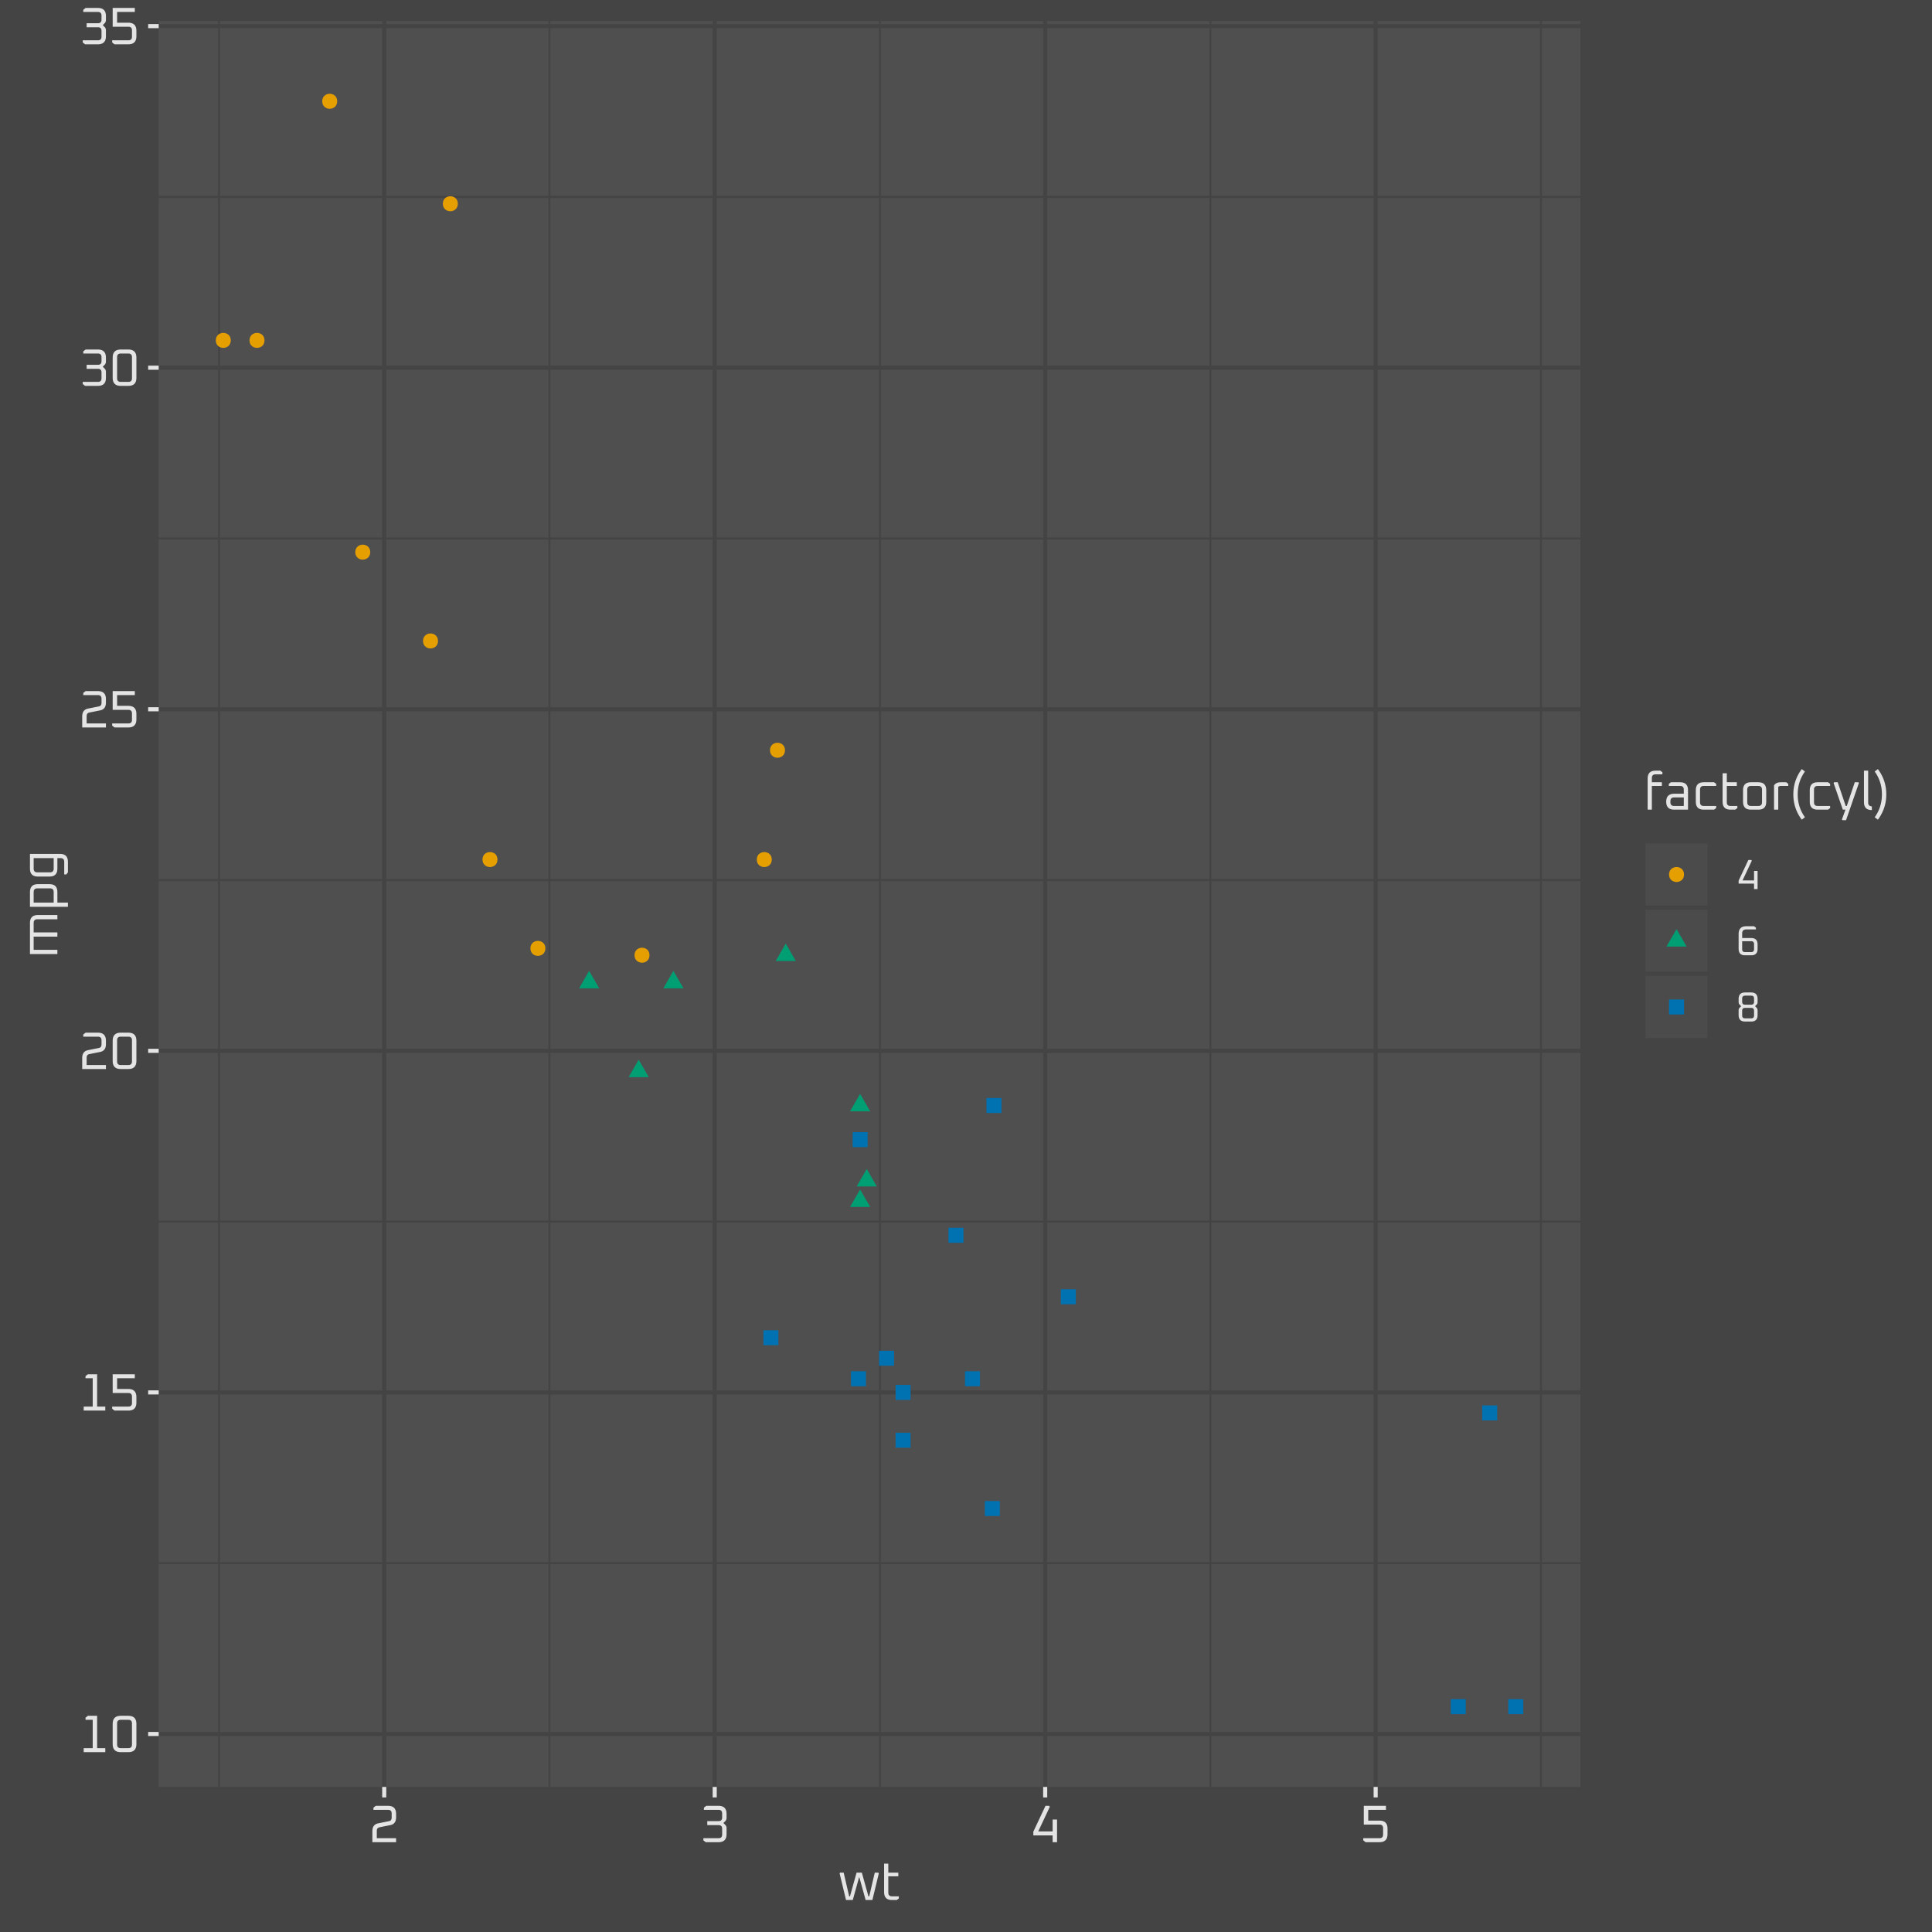 <?xml version="1.0" encoding="UTF-8"?>
<svg xmlns="http://www.w3.org/2000/svg" xmlns:xlink="http://www.w3.org/1999/xlink" width="504pt" height="504pt" viewBox="0 0 504 504" version="1.1">
<defs>
<clipPath id="clip1">
  <path d="M 41.395 5.48 L 412.281 5.48 L 412.281 466.156 L 41.395 466.156 Z M 41.395 5.48 "/>
</clipPath>
<clipPath id="clip2">
  <path d="M 41.395 407 L 412.281 407 L 412.281 409 L 41.395 409 Z M 41.395 407 "/>
</clipPath>
<clipPath id="clip3">
  <path d="M 41.395 318 L 412.281 318 L 412.281 319 L 41.395 319 Z M 41.395 318 "/>
</clipPath>
<clipPath id="clip4">
  <path d="M 41.395 229 L 412.281 229 L 412.281 230 L 41.395 230 Z M 41.395 229 "/>
</clipPath>
<clipPath id="clip5">
  <path d="M 41.395 140 L 412.281 140 L 412.281 141 L 41.395 141 Z M 41.395 140 "/>
</clipPath>
<clipPath id="clip6">
  <path d="M 41.395 51 L 412.281 51 L 412.281 52 L 41.395 52 Z M 41.395 51 "/>
</clipPath>
<clipPath id="clip7">
  <path d="M 56 5.48 L 58 5.48 L 58 466.156 L 56 466.156 Z M 56 5.48 "/>
</clipPath>
<clipPath id="clip8">
  <path d="M 143 5.48 L 144 5.48 L 144 466.156 L 143 466.156 Z M 143 5.48 "/>
</clipPath>
<clipPath id="clip9">
  <path d="M 229 5.48 L 230 5.48 L 230 466.156 L 229 466.156 Z M 229 5.48 "/>
</clipPath>
<clipPath id="clip10">
  <path d="M 315 5.48 L 317 5.48 L 317 466.156 L 315 466.156 Z M 315 5.48 "/>
</clipPath>
<clipPath id="clip11">
  <path d="M 401 5.48 L 403 5.48 L 403 466.156 L 401 466.156 Z M 401 5.48 "/>
</clipPath>
<clipPath id="clip12">
  <path d="M 41.395 451 L 412.281 451 L 412.281 453 L 41.395 453 Z M 41.395 451 "/>
</clipPath>
<clipPath id="clip13">
  <path d="M 41.395 362 L 412.281 362 L 412.281 364 L 41.395 364 Z M 41.395 362 "/>
</clipPath>
<clipPath id="clip14">
  <path d="M 41.395 273 L 412.281 273 L 412.281 275 L 41.395 275 Z M 41.395 273 "/>
</clipPath>
<clipPath id="clip15">
  <path d="M 41.395 184 L 412.281 184 L 412.281 186 L 41.395 186 Z M 41.395 184 "/>
</clipPath>
<clipPath id="clip16">
  <path d="M 41.395 95 L 412.281 95 L 412.281 97 L 41.395 97 Z M 41.395 95 "/>
</clipPath>
<clipPath id="clip17">
  <path d="M 41.395 6 L 412.281 6 L 412.281 8 L 41.395 8 Z M 41.395 6 "/>
</clipPath>
<clipPath id="clip18">
  <path d="M 99 5.48 L 101 5.48 L 101 466.156 L 99 466.156 Z M 99 5.48 "/>
</clipPath>
<clipPath id="clip19">
  <path d="M 185 5.48 L 187 5.48 L 187 466.156 L 185 466.156 Z M 185 5.48 "/>
</clipPath>
<clipPath id="clip20">
  <path d="M 272 5.48 L 274 5.48 L 274 466.156 L 272 466.156 Z M 272 5.48 "/>
</clipPath>
<clipPath id="clip21">
  <path d="M 358 5.48 L 360 5.48 L 360 466.156 L 358 466.156 Z M 358 5.48 "/>
</clipPath>
</defs>
<g id="surface692">
<rect x="0" y="0" width="504" height="504" style="fill:rgb(26.667%,26.667%,26.667%);fill-opacity:1;stroke:none;"/>
<rect x="0" y="0" width="504" height="504" style="fill:rgb(26.667%,26.667%,26.667%);fill-opacity:1;stroke:none;"/>
<g clip-path="url(#clip1)" clip-rule="nonzero">
<path style=" stroke:none;fill-rule:nonzero;fill:rgb(30.98%,30.98%,30.98%);fill-opacity:1;" d="M 41.395 466.156 L 412.281 466.156 L 412.281 5.48 L 41.395 5.48 Z M 41.395 466.156 "/>
</g>
<g clip-path="url(#clip2)" clip-rule="nonzero">
<path style="fill:none;stroke-width:0.533;stroke-linecap:butt;stroke-linejoin:round;stroke:rgb(26.667%,26.667%,26.667%);stroke-opacity:1;stroke-miterlimit:10;" d="M 41.395 407.789 L 412.281 407.789 "/>
</g>
<g clip-path="url(#clip3)" clip-rule="nonzero">
<path style="fill:none;stroke-width:0.533;stroke-linecap:butt;stroke-linejoin:round;stroke:rgb(26.667%,26.667%,26.667%);stroke-opacity:1;stroke-miterlimit:10;" d="M 41.395 318.684 L 412.281 318.684 "/>
</g>
<g clip-path="url(#clip4)" clip-rule="nonzero">
<path style="fill:none;stroke-width:0.533;stroke-linecap:butt;stroke-linejoin:round;stroke:rgb(26.667%,26.667%,26.667%);stroke-opacity:1;stroke-miterlimit:10;" d="M 41.395 229.578 L 412.281 229.578 "/>
</g>
<g clip-path="url(#clip5)" clip-rule="nonzero">
<path style="fill:none;stroke-width:0.533;stroke-linecap:butt;stroke-linejoin:round;stroke:rgb(26.667%,26.667%,26.667%);stroke-opacity:1;stroke-miterlimit:10;" d="M 41.395 140.473 L 412.281 140.473 "/>
</g>
<g clip-path="url(#clip6)" clip-rule="nonzero">
<path style="fill:none;stroke-width:0.533;stroke-linecap:butt;stroke-linejoin:round;stroke:rgb(26.667%,26.667%,26.667%);stroke-opacity:1;stroke-miterlimit:10;" d="M 41.395 51.367 L 412.281 51.367 "/>
</g>
<g clip-path="url(#clip7)" clip-rule="nonzero">
<path style="fill:none;stroke-width:0.533;stroke-linecap:butt;stroke-linejoin:round;stroke:rgb(26.667%,26.667%,26.667%);stroke-opacity:1;stroke-miterlimit:10;" d="M 57.133 466.156 L 57.133 5.48 "/>
</g>
<g clip-path="url(#clip8)" clip-rule="nonzero">
<path style="fill:none;stroke-width:0.533;stroke-linecap:butt;stroke-linejoin:round;stroke:rgb(26.667%,26.667%,26.667%);stroke-opacity:1;stroke-miterlimit:10;" d="M 143.34 466.156 L 143.34 5.48 "/>
</g>
<g clip-path="url(#clip9)" clip-rule="nonzero">
<path style="fill:none;stroke-width:0.533;stroke-linecap:butt;stroke-linejoin:round;stroke:rgb(26.667%,26.667%,26.667%);stroke-opacity:1;stroke-miterlimit:10;" d="M 229.551 466.156 L 229.551 5.48 "/>
</g>
<g clip-path="url(#clip10)" clip-rule="nonzero">
<path style="fill:none;stroke-width:0.533;stroke-linecap:butt;stroke-linejoin:round;stroke:rgb(26.667%,26.667%,26.667%);stroke-opacity:1;stroke-miterlimit:10;" d="M 315.762 466.156 L 315.762 5.48 "/>
</g>
<g clip-path="url(#clip11)" clip-rule="nonzero">
<path style="fill:none;stroke-width:0.533;stroke-linecap:butt;stroke-linejoin:round;stroke:rgb(26.667%,26.667%,26.667%);stroke-opacity:1;stroke-miterlimit:10;" d="M 401.973 466.156 L 401.973 5.48 "/>
</g>
<g clip-path="url(#clip12)" clip-rule="nonzero">
<path style="fill:none;stroke-width:1.067;stroke-linecap:butt;stroke-linejoin:round;stroke:rgb(26.667%,26.667%,26.667%);stroke-opacity:1;stroke-miterlimit:10;" d="M 41.395 452.344 L 412.281 452.344 "/>
</g>
<g clip-path="url(#clip13)" clip-rule="nonzero">
<path style="fill:none;stroke-width:1.067;stroke-linecap:butt;stroke-linejoin:round;stroke:rgb(26.667%,26.667%,26.667%);stroke-opacity:1;stroke-miterlimit:10;" d="M 41.395 363.238 L 412.281 363.238 "/>
</g>
<g clip-path="url(#clip14)" clip-rule="nonzero">
<path style="fill:none;stroke-width:1.067;stroke-linecap:butt;stroke-linejoin:round;stroke:rgb(26.667%,26.667%,26.667%);stroke-opacity:1;stroke-miterlimit:10;" d="M 41.395 274.133 L 412.281 274.133 "/>
</g>
<g clip-path="url(#clip15)" clip-rule="nonzero">
<path style="fill:none;stroke-width:1.067;stroke-linecap:butt;stroke-linejoin:round;stroke:rgb(26.667%,26.667%,26.667%);stroke-opacity:1;stroke-miterlimit:10;" d="M 41.395 185.027 L 412.281 185.027 "/>
</g>
<g clip-path="url(#clip16)" clip-rule="nonzero">
<path style="fill:none;stroke-width:1.067;stroke-linecap:butt;stroke-linejoin:round;stroke:rgb(26.667%,26.667%,26.667%);stroke-opacity:1;stroke-miterlimit:10;" d="M 41.395 95.922 L 412.281 95.922 "/>
</g>
<g clip-path="url(#clip17)" clip-rule="nonzero">
<path style="fill:none;stroke-width:1.067;stroke-linecap:butt;stroke-linejoin:round;stroke:rgb(26.667%,26.667%,26.667%);stroke-opacity:1;stroke-miterlimit:10;" d="M 41.395 6.816 L 412.281 6.816 "/>
</g>
<g clip-path="url(#clip18)" clip-rule="nonzero">
<path style="fill:none;stroke-width:1.067;stroke-linecap:butt;stroke-linejoin:round;stroke:rgb(26.667%,26.667%,26.667%);stroke-opacity:1;stroke-miterlimit:10;" d="M 100.234 466.156 L 100.234 5.48 "/>
</g>
<g clip-path="url(#clip19)" clip-rule="nonzero">
<path style="fill:none;stroke-width:1.067;stroke-linecap:butt;stroke-linejoin:round;stroke:rgb(26.667%,26.667%,26.667%);stroke-opacity:1;stroke-miterlimit:10;" d="M 186.445 466.156 L 186.445 5.48 "/>
</g>
<g clip-path="url(#clip20)" clip-rule="nonzero">
<path style="fill:none;stroke-width:1.067;stroke-linecap:butt;stroke-linejoin:round;stroke:rgb(26.667%,26.667%,26.667%);stroke-opacity:1;stroke-miterlimit:10;" d="M 272.656 466.156 L 272.656 5.48 "/>
</g>
<g clip-path="url(#clip21)" clip-rule="nonzero">
<path style="fill:none;stroke-width:1.067;stroke-linecap:butt;stroke-linejoin:round;stroke:rgb(26.667%,26.667%,26.667%);stroke-opacity:1;stroke-miterlimit:10;" d="M 358.867 466.156 L 358.867 5.48 "/>
</g>
<path style=" stroke:none;fill-rule:nonzero;fill:rgb(0%,61.961%,45.098%);fill-opacity:1;" d="M 153.688 253.27 L 156.32 257.832 L 151.055 257.832 Z M 153.688 253.27 "/>
<path style=" stroke:none;fill-rule:nonzero;fill:rgb(0%,61.961%,45.098%);fill-opacity:1;" d="M 175.672 253.27 L 178.305 257.832 L 173.039 257.832 Z M 175.672 253.27 "/>
<path style=" stroke:none;fill-rule:nonzero;fill:rgb(90.196%,62.353%,0%);fill-opacity:1;" d="M 129.777 224.234 C 129.777 226.84 125.867 226.84 125.867 224.234 C 125.867 221.625 129.777 221.625 129.777 224.234 "/>
<path style=" stroke:none;fill-rule:nonzero;fill:rgb(0%,61.961%,45.098%);fill-opacity:1;" d="M 204.98 246.145 L 207.613 250.703 L 202.352 250.703 Z M 204.98 246.145 "/>
<path style=" stroke:none;fill-rule:nonzero;fill:rgb(0%,44.706%,69.804%);fill-opacity:1;" d="M 222.426 299.254 L 226.336 299.254 L 226.336 295.344 L 222.426 295.344 Z M 222.426 299.254 "/>
<path style=" stroke:none;fill-rule:nonzero;fill:rgb(0%,61.961%,45.098%);fill-opacity:1;" d="M 226.105 304.953 L 228.738 309.512 L 223.473 309.512 Z M 226.105 304.953 "/>
<path style=" stroke:none;fill-rule:nonzero;fill:rgb(0%,44.706%,69.804%);fill-opacity:1;" d="M 233.633 377.668 L 237.543 377.668 L 237.543 373.758 L 233.633 373.758 Z M 233.633 377.668 "/>
<path style=" stroke:none;fill-rule:nonzero;fill:rgb(90.196%,62.353%,0%);fill-opacity:1;" d="M 204.781 195.719 C 204.781 198.324 200.871 198.324 200.871 195.719 C 200.871 193.113 204.781 193.113 204.781 195.719 "/>
<path style=" stroke:none;fill-rule:nonzero;fill:rgb(90.196%,62.353%,0%);fill-opacity:1;" d="M 201.332 224.234 C 201.332 226.84 197.422 226.84 197.422 224.234 C 197.422 221.625 201.332 221.625 201.332 224.234 "/>
<path style=" stroke:none;fill-rule:nonzero;fill:rgb(0%,61.961%,45.098%);fill-opacity:1;" d="M 224.379 285.348 L 227.012 289.91 L 221.746 289.91 Z M 224.379 285.348 "/>
<path style=" stroke:none;fill-rule:nonzero;fill:rgb(0%,61.961%,45.098%);fill-opacity:1;" d="M 224.379 310.297 L 227.012 314.859 L 221.746 314.859 Z M 224.379 310.297 "/>
<path style=" stroke:none;fill-rule:nonzero;fill:rgb(0%,44.706%,69.804%);fill-opacity:1;" d="M 276.738 340.242 L 280.648 340.242 L 280.648 336.332 L 276.738 336.332 Z M 276.738 340.242 "/>
<path style=" stroke:none;fill-rule:nonzero;fill:rgb(0%,44.706%,69.804%);fill-opacity:1;" d="M 247.426 324.203 L 251.336 324.203 L 251.336 320.293 L 247.426 320.293 Z M 247.426 324.203 "/>
<path style=" stroke:none;fill-rule:nonzero;fill:rgb(0%,44.706%,69.804%);fill-opacity:1;" d="M 251.738 361.629 L 255.645 361.629 L 255.645 357.719 L 251.738 357.719 Z M 251.738 361.629 "/>
<path style=" stroke:none;fill-rule:nonzero;fill:rgb(0%,44.706%,69.804%);fill-opacity:1;" d="M 378.465 447.168 L 382.375 447.168 L 382.375 443.258 L 378.465 443.258 Z M 378.465 447.168 "/>
<path style=" stroke:none;fill-rule:nonzero;fill:rgb(0%,44.706%,69.804%);fill-opacity:1;" d="M 393.469 447.168 L 397.375 447.168 L 397.375 443.258 L 393.469 443.258 Z M 393.469 447.168 "/>
<path style=" stroke:none;fill-rule:nonzero;fill:rgb(0%,44.706%,69.804%);fill-opacity:1;" d="M 386.656 370.539 L 390.566 370.539 L 390.566 366.629 L 386.656 366.629 Z M 386.656 370.539 "/>
<path style=" stroke:none;fill-rule:nonzero;fill:rgb(90.196%,62.353%,0%);fill-opacity:1;" d="M 119.434 53.152 C 119.434 55.758 115.523 55.758 115.523 53.152 C 115.523 50.543 119.434 50.543 119.434 53.152 "/>
<path style=" stroke:none;fill-rule:nonzero;fill:rgb(90.196%,62.353%,0%);fill-opacity:1;" d="M 69 88.793 C 69 91.398 65.09 91.398 65.09 88.793 C 65.09 86.188 69 86.188 69 88.793 "/>
<path style=" stroke:none;fill-rule:nonzero;fill:rgb(90.196%,62.353%,0%);fill-opacity:1;" d="M 87.965 26.418 C 87.965 29.027 84.059 29.027 84.059 26.418 C 84.059 23.812 87.965 23.812 87.965 26.418 "/>
<path style=" stroke:none;fill-rule:nonzero;fill:rgb(90.196%,62.353%,0%);fill-opacity:1;" d="M 142.277 247.402 C 142.277 250.008 138.371 250.008 138.371 247.402 C 138.371 244.793 142.277 244.793 142.277 247.402 "/>
<path style=" stroke:none;fill-rule:nonzero;fill:rgb(0%,44.706%,69.804%);fill-opacity:1;" d="M 229.32 356.281 L 233.23 356.281 L 233.23 352.371 L 229.32 352.371 Z M 229.32 356.281 "/>
<path style=" stroke:none;fill-rule:nonzero;fill:rgb(0%,44.706%,69.804%);fill-opacity:1;" d="M 221.992 361.629 L 225.902 361.629 L 225.902 357.719 L 221.992 357.719 Z M 221.992 361.629 "/>
<path style=" stroke:none;fill-rule:nonzero;fill:rgb(0%,44.706%,69.804%);fill-opacity:1;" d="M 256.91 395.488 L 260.82 395.488 L 260.82 391.578 L 256.91 391.578 Z M 256.91 395.488 "/>
<path style=" stroke:none;fill-rule:nonzero;fill:rgb(0%,44.706%,69.804%);fill-opacity:1;" d="M 257.34 290.344 L 261.25 290.344 L 261.25 286.434 L 257.34 286.434 Z M 257.34 290.344 "/>
<path style=" stroke:none;fill-rule:nonzero;fill:rgb(90.196%,62.353%,0%);fill-opacity:1;" d="M 96.586 144.039 C 96.586 146.645 92.68 146.645 92.68 144.039 C 92.68 141.434 96.586 141.434 96.586 144.039 "/>
<path style=" stroke:none;fill-rule:nonzero;fill:rgb(90.196%,62.353%,0%);fill-opacity:1;" d="M 114.262 167.207 C 114.262 169.812 110.352 169.812 110.352 167.207 C 110.352 164.598 114.262 164.598 114.262 167.207 "/>
<path style=" stroke:none;fill-rule:nonzero;fill:rgb(90.196%,62.353%,0%);fill-opacity:1;" d="M 60.207 88.793 C 60.207 91.398 56.297 91.398 56.297 88.793 C 56.297 86.188 60.207 86.188 60.207 88.793 "/>
<path style=" stroke:none;fill-rule:nonzero;fill:rgb(0%,44.706%,69.804%);fill-opacity:1;" d="M 199.148 350.934 L 203.059 350.934 L 203.059 347.027 L 199.148 347.027 Z M 199.148 350.934 "/>
<path style=" stroke:none;fill-rule:nonzero;fill:rgb(0%,61.961%,45.098%);fill-opacity:1;" d="M 166.617 276.438 L 169.25 281 L 163.984 281 Z M 166.617 276.438 "/>
<path style=" stroke:none;fill-rule:nonzero;fill:rgb(0%,44.706%,69.804%);fill-opacity:1;" d="M 233.633 365.191 L 237.543 365.191 L 237.543 361.281 L 233.633 361.281 Z M 233.633 365.191 "/>
<path style=" stroke:none;fill-rule:nonzero;fill:rgb(90.196%,62.353%,0%);fill-opacity:1;" d="M 169.434 249.184 C 169.434 251.789 165.527 251.789 165.527 249.184 C 165.527 246.578 169.434 246.578 169.434 249.184 "/>
<path style=" stroke:none;fill-rule:evenodd;fill:rgb(89.412%,89.412%,89.412%);fill-opacity:1;" d="M 21.832 457.086 L 21.832 456.043 L 24.184 456.043 L 24.184 448.645 L 22.312 448.645 L 22.312 448.082 L 22.934 447.598 L 25.34 447.598 L 25.34 456.043 L 27.469 456.043 L 27.469 457.086 Z M 21.832 457.086 "/>
<path style=" stroke:none;fill-rule:evenodd;fill:rgb(89.412%,89.412%,89.412%);fill-opacity:1;" d="M 29.395 454.984 L 29.395 449.703 L 29.414 449.305 L 29.477 448.945 L 29.582 448.629 L 29.73 448.355 L 29.922 448.125 L 30.152 447.938 L 30.426 447.789 L 30.742 447.684 L 31.098 447.621 L 31.496 447.598 L 33.477 447.598 L 33.879 447.621 L 34.234 447.684 L 34.551 447.789 L 34.824 447.938 L 35.055 448.125 L 35.246 448.355 L 35.391 448.629 L 35.496 448.945 L 35.562 449.305 L 35.582 449.703 L 35.582 454.984 L 35.562 455.383 L 35.496 455.742 L 35.391 456.055 L 35.246 456.328 L 35.055 456.562 L 34.824 456.75 L 34.551 456.898 L 34.234 457.004 L 33.879 457.066 L 33.477 457.086 L 31.496 457.086 L 31.098 457.066 L 30.742 457.004 L 30.426 456.898 L 30.152 456.75 L 29.922 456.562 L 29.73 456.328 L 29.582 456.055 L 29.477 455.742 L 29.414 455.383 Z M 30.551 455.105 L 30.559 455.285 L 30.586 455.441 L 30.633 455.582 L 30.699 455.707 L 30.781 455.809 L 30.887 455.891 L 31.008 455.957 L 31.148 456.004 L 31.305 456.031 L 31.484 456.043 L 33.492 456.043 L 33.668 456.031 L 33.828 456.004 L 33.969 455.957 L 34.09 455.891 L 34.191 455.809 L 34.277 455.707 L 34.344 455.582 L 34.391 455.441 L 34.418 455.285 L 34.426 455.105 L 34.426 449.578 L 34.418 449.402 L 34.391 449.242 L 34.344 449.102 L 34.277 448.98 L 34.191 448.879 L 34.09 448.793 L 33.969 448.727 L 33.828 448.68 L 33.668 448.652 L 33.492 448.645 L 31.484 448.645 L 31.305 448.652 L 31.148 448.68 L 31.008 448.727 L 30.887 448.793 L 30.781 448.879 L 30.699 448.98 L 30.633 449.102 L 30.586 449.242 L 30.559 449.402 L 30.551 449.578 Z M 30.551 455.105 "/>
<path style=" stroke:none;fill-rule:evenodd;fill:rgb(89.412%,89.412%,89.412%);fill-opacity:1;" d="M 21.832 367.98 L 21.832 366.938 L 24.184 366.938 L 24.184 359.539 L 22.312 359.539 L 22.312 358.977 L 22.934 358.492 L 25.34 358.492 L 25.34 366.938 L 27.469 366.938 L 27.469 367.98 Z M 21.832 367.98 "/>
<path style=" stroke:none;fill-rule:evenodd;fill:rgb(89.412%,89.412%,89.412%);fill-opacity:1;" d="M 29.258 367.5 L 29.258 366.938 L 33.492 366.938 L 33.668 366.926 L 33.828 366.898 L 33.969 366.852 L 34.09 366.785 L 34.191 366.703 L 34.277 366.602 L 34.344 366.477 L 34.391 366.34 L 34.418 366.18 L 34.426 366 L 34.426 364.324 L 34.418 364.145 L 34.391 363.988 L 34.344 363.848 L 34.277 363.727 L 34.191 363.621 L 34.09 363.539 L 33.969 363.473 L 33.828 363.426 L 33.668 363.398 L 33.492 363.391 L 29.395 363.391 L 29.395 358.492 L 35.168 358.492 L 35.168 359.539 L 30.551 359.539 L 30.551 362.344 L 33.477 362.344 L 33.879 362.363 L 34.234 362.43 L 34.551 362.531 L 34.824 362.68 L 35.055 362.871 L 35.246 363.102 L 35.391 363.375 L 35.496 363.691 L 35.562 364.047 L 35.582 364.449 L 35.582 365.879 L 35.562 366.277 L 35.496 366.637 L 35.391 366.949 L 35.246 367.223 L 35.055 367.457 L 34.824 367.645 L 34.551 367.793 L 34.234 367.898 L 33.879 367.961 L 33.477 367.98 L 29.875 367.98 Z M 29.258 367.5 "/>
<path style=" stroke:none;fill-rule:evenodd;fill:rgb(89.412%,89.412%,89.412%);fill-opacity:1;" d="M 21.445 278.875 L 21.445 275.988 L 21.461 275.656 L 21.508 275.352 L 21.582 275.078 L 21.688 274.832 L 21.824 274.613 L 21.992 274.426 L 22.188 274.262 L 22.414 274.133 L 22.672 274.027 L 22.961 273.953 L 25.777 273.391 L 25.91 273.355 L 26.031 273.309 L 26.137 273.25 L 26.227 273.176 L 26.305 273.09 L 26.367 272.992 L 26.418 272.879 L 26.449 272.758 L 26.473 272.617 L 26.48 272.469 L 26.48 271.367 L 26.469 271.191 L 26.441 271.031 L 26.395 270.891 L 26.328 270.77 L 26.246 270.668 L 26.141 270.582 L 26.02 270.52 L 25.879 270.473 L 25.723 270.441 L 25.543 270.434 L 21.723 270.434 L 21.723 269.871 L 22.34 269.387 L 25.531 269.387 L 25.93 269.41 L 26.289 269.473 L 26.602 269.578 L 26.875 269.727 L 27.109 269.914 L 27.297 270.145 L 27.445 270.418 L 27.551 270.734 L 27.613 271.094 L 27.633 271.492 L 27.633 272.387 L 27.617 272.719 L 27.574 273.023 L 27.5 273.297 L 27.391 273.543 L 27.258 273.762 L 27.09 273.949 L 26.895 274.109 L 26.668 274.242 L 26.41 274.348 L 26.121 274.422 L 23.305 274.984 L 23.168 275.02 L 23.051 275.066 L 22.945 275.125 L 22.855 275.199 L 22.777 275.285 L 22.715 275.383 L 22.664 275.492 L 22.629 275.617 L 22.609 275.754 L 22.602 275.906 L 22.602 277.832 L 27.633 277.832 L 27.633 278.875 Z M 21.445 278.875 "/>
<path style=" stroke:none;fill-rule:evenodd;fill:rgb(89.412%,89.412%,89.412%);fill-opacity:1;" d="M 29.395 276.773 L 29.395 271.492 L 29.414 271.094 L 29.477 270.734 L 29.582 270.418 L 29.73 270.145 L 29.922 269.914 L 30.152 269.727 L 30.426 269.578 L 30.742 269.473 L 31.098 269.41 L 31.496 269.387 L 33.477 269.387 L 33.879 269.41 L 34.234 269.473 L 34.551 269.578 L 34.824 269.727 L 35.055 269.914 L 35.246 270.145 L 35.391 270.418 L 35.496 270.734 L 35.562 271.094 L 35.582 271.492 L 35.582 276.773 L 35.562 277.172 L 35.496 277.531 L 35.391 277.844 L 35.246 278.117 L 35.055 278.352 L 34.824 278.539 L 34.551 278.688 L 34.234 278.793 L 33.879 278.855 L 33.477 278.875 L 31.496 278.875 L 31.098 278.855 L 30.742 278.793 L 30.426 278.688 L 30.152 278.539 L 29.922 278.352 L 29.73 278.117 L 29.582 277.844 L 29.477 277.531 L 29.414 277.172 Z M 30.551 276.895 L 30.559 277.074 L 30.586 277.234 L 30.633 277.371 L 30.699 277.496 L 30.781 277.598 L 30.887 277.68 L 31.008 277.746 L 31.148 277.793 L 31.305 277.82 L 31.484 277.832 L 33.492 277.832 L 33.668 277.82 L 33.828 277.793 L 33.969 277.746 L 34.09 277.68 L 34.191 277.598 L 34.277 277.496 L 34.344 277.371 L 34.391 277.234 L 34.418 277.074 L 34.426 276.895 L 34.426 271.367 L 34.418 271.191 L 34.391 271.031 L 34.344 270.891 L 34.277 270.77 L 34.191 270.668 L 34.09 270.582 L 33.969 270.52 L 33.828 270.473 L 33.668 270.441 L 33.492 270.434 L 31.484 270.434 L 31.305 270.441 L 31.148 270.473 L 31.008 270.52 L 30.887 270.582 L 30.781 270.668 L 30.699 270.77 L 30.633 270.891 L 30.586 271.031 L 30.559 271.191 L 30.551 271.367 Z M 30.551 276.895 "/>
<path style=" stroke:none;fill-rule:evenodd;fill:rgb(89.412%,89.412%,89.412%);fill-opacity:1;" d="M 21.445 189.77 L 21.445 186.883 L 21.461 186.551 L 21.508 186.246 L 21.582 185.973 L 21.688 185.727 L 21.824 185.508 L 21.992 185.32 L 22.188 185.16 L 22.414 185.027 L 22.672 184.922 L 22.961 184.848 L 25.777 184.285 L 25.91 184.25 L 26.031 184.203 L 26.137 184.145 L 26.227 184.07 L 26.305 183.984 L 26.367 183.887 L 26.418 183.773 L 26.449 183.652 L 26.473 183.512 L 26.48 183.363 L 26.48 182.262 L 26.469 182.086 L 26.441 181.926 L 26.395 181.785 L 26.328 181.664 L 26.246 181.562 L 26.141 181.477 L 26.02 181.414 L 25.879 181.367 L 25.723 181.336 L 25.543 181.328 L 21.723 181.328 L 21.723 180.766 L 22.34 180.281 L 25.531 180.281 L 25.93 180.305 L 26.289 180.367 L 26.602 180.473 L 26.875 180.621 L 27.109 180.809 L 27.297 181.039 L 27.445 181.312 L 27.551 181.629 L 27.613 181.988 L 27.633 182.387 L 27.633 183.281 L 27.617 183.613 L 27.574 183.918 L 27.5 184.191 L 27.391 184.438 L 27.258 184.656 L 27.09 184.844 L 26.895 185.004 L 26.668 185.137 L 26.41 185.242 L 26.121 185.316 L 23.305 185.879 L 23.168 185.914 L 23.051 185.961 L 22.945 186.02 L 22.855 186.094 L 22.777 186.18 L 22.715 186.277 L 22.664 186.387 L 22.629 186.512 L 22.609 186.648 L 22.602 186.801 L 22.602 188.727 L 27.633 188.727 L 27.633 189.77 Z M 21.445 189.77 "/>
<path style=" stroke:none;fill-rule:evenodd;fill:rgb(89.412%,89.412%,89.412%);fill-opacity:1;" d="M 29.258 189.289 L 29.258 188.727 L 33.492 188.727 L 33.668 188.715 L 33.828 188.688 L 33.969 188.641 L 34.09 188.574 L 34.191 188.492 L 34.277 188.391 L 34.344 188.266 L 34.391 188.129 L 34.418 187.969 L 34.426 187.789 L 34.426 186.113 L 34.418 185.934 L 34.391 185.777 L 34.344 185.637 L 34.277 185.516 L 34.191 185.41 L 34.09 185.328 L 33.969 185.262 L 33.828 185.215 L 33.668 185.188 L 33.492 185.18 L 29.395 185.18 L 29.395 180.281 L 35.168 180.281 L 35.168 181.328 L 30.551 181.328 L 30.551 184.133 L 33.477 184.133 L 33.879 184.152 L 34.234 184.219 L 34.551 184.324 L 34.824 184.469 L 35.055 184.66 L 35.246 184.891 L 35.391 185.164 L 35.496 185.48 L 35.562 185.836 L 35.582 186.238 L 35.582 187.668 L 35.562 188.066 L 35.496 188.426 L 35.391 188.738 L 35.246 189.012 L 35.055 189.246 L 34.824 189.434 L 34.551 189.582 L 34.234 189.688 L 33.879 189.75 L 33.477 189.77 L 29.875 189.77 Z M 29.258 189.289 "/>
<path style=" stroke:none;fill-rule:evenodd;fill:rgb(89.412%,89.412%,89.412%);fill-opacity:1;" d="M 21.586 100.184 L 21.586 99.621 L 25.543 99.621 L 25.723 99.609 L 25.879 99.582 L 26.02 99.535 L 26.141 99.469 L 26.246 99.387 L 26.328 99.285 L 26.395 99.16 L 26.441 99.023 L 26.469 98.863 L 26.48 98.684 L 26.48 97.145 L 26.469 96.969 L 26.441 96.809 L 26.395 96.668 L 26.328 96.547 L 26.246 96.445 L 26.141 96.359 L 26.02 96.293 L 25.879 96.246 L 25.723 96.219 L 25.543 96.211 L 22.602 96.211 L 22.602 95.164 L 25.543 95.164 L 25.723 95.156 L 25.879 95.129 L 26.02 95.082 L 26.141 95.016 L 26.246 94.93 L 26.328 94.828 L 26.395 94.707 L 26.441 94.566 L 26.469 94.406 L 26.48 94.23 L 26.48 93.156 L 26.469 92.98 L 26.441 92.82 L 26.395 92.68 L 26.328 92.559 L 26.246 92.457 L 26.141 92.371 L 26.02 92.309 L 25.879 92.262 L 25.723 92.23 L 25.543 92.223 L 21.723 92.223 L 21.723 91.66 L 22.34 91.176 L 25.531 91.176 L 25.93 91.199 L 26.289 91.262 L 26.602 91.367 L 26.875 91.516 L 27.109 91.703 L 27.297 91.934 L 27.445 92.207 L 27.551 92.523 L 27.613 92.883 L 27.633 93.281 L 27.633 94.285 L 27.629 94.395 L 27.621 94.496 L 27.602 94.598 L 27.578 94.691 L 27.547 94.785 L 27.512 94.871 L 27.465 94.953 L 27.414 95.031 L 27.355 95.109 L 27.289 95.18 L 26.809 95.66 L 27.289 96.141 L 27.355 96.211 L 27.414 96.289 L 27.465 96.367 L 27.512 96.449 L 27.547 96.535 L 27.578 96.629 L 27.602 96.723 L 27.621 96.824 L 27.629 96.926 L 27.633 97.035 L 27.633 98.562 L 27.613 98.961 L 27.551 99.32 L 27.445 99.633 L 27.297 99.906 L 27.109 100.141 L 26.875 100.328 L 26.602 100.477 L 26.289 100.582 L 25.93 100.645 L 25.531 100.664 L 22.203 100.664 Z M 21.586 100.184 "/>
<path style=" stroke:none;fill-rule:evenodd;fill:rgb(89.412%,89.412%,89.412%);fill-opacity:1;" d="M 29.395 98.562 L 29.395 93.281 L 29.414 92.883 L 29.477 92.523 L 29.582 92.207 L 29.73 91.934 L 29.922 91.703 L 30.152 91.516 L 30.426 91.367 L 30.742 91.262 L 31.098 91.199 L 31.496 91.176 L 33.477 91.176 L 33.879 91.199 L 34.234 91.262 L 34.551 91.367 L 34.824 91.516 L 35.055 91.703 L 35.246 91.934 L 35.391 92.207 L 35.496 92.523 L 35.562 92.883 L 35.582 93.281 L 35.582 98.562 L 35.562 98.961 L 35.496 99.32 L 35.391 99.633 L 35.246 99.906 L 35.055 100.141 L 34.824 100.328 L 34.551 100.477 L 34.234 100.582 L 33.879 100.645 L 33.477 100.664 L 31.496 100.664 L 31.098 100.645 L 30.742 100.582 L 30.426 100.477 L 30.152 100.328 L 29.922 100.141 L 29.73 99.906 L 29.582 99.633 L 29.477 99.32 L 29.414 98.961 Z M 30.551 98.684 L 30.559 98.863 L 30.586 99.023 L 30.633 99.16 L 30.699 99.285 L 30.781 99.387 L 30.887 99.469 L 31.008 99.535 L 31.148 99.582 L 31.305 99.609 L 31.484 99.621 L 33.492 99.621 L 33.668 99.609 L 33.828 99.582 L 33.969 99.535 L 34.09 99.469 L 34.191 99.387 L 34.277 99.285 L 34.344 99.16 L 34.391 99.023 L 34.418 98.863 L 34.426 98.684 L 34.426 93.156 L 34.418 92.98 L 34.391 92.82 L 34.344 92.68 L 34.277 92.559 L 34.191 92.457 L 34.09 92.371 L 33.969 92.309 L 33.828 92.262 L 33.668 92.23 L 33.492 92.223 L 31.484 92.223 L 31.305 92.23 L 31.148 92.262 L 31.008 92.309 L 30.887 92.371 L 30.781 92.457 L 30.699 92.559 L 30.633 92.68 L 30.586 92.82 L 30.559 92.98 L 30.551 93.156 Z M 30.551 98.684 "/>
<path style=" stroke:none;fill-rule:evenodd;fill:rgb(89.412%,89.412%,89.412%);fill-opacity:1;" d="M 21.586 11.078 L 21.586 10.516 L 25.543 10.516 L 25.723 10.504 L 25.879 10.477 L 26.02 10.43 L 26.141 10.363 L 26.246 10.281 L 26.328 10.18 L 26.395 10.055 L 26.441 9.918 L 26.469 9.758 L 26.48 9.578 L 26.48 8.039 L 26.469 7.863 L 26.441 7.703 L 26.395 7.562 L 26.328 7.441 L 26.246 7.34 L 26.141 7.254 L 26.02 7.188 L 25.879 7.141 L 25.723 7.113 L 25.543 7.105 L 22.602 7.105 L 22.602 6.059 L 25.543 6.059 L 25.723 6.051 L 25.879 6.023 L 26.02 5.977 L 26.141 5.91 L 26.246 5.824 L 26.328 5.723 L 26.395 5.602 L 26.441 5.461 L 26.469 5.301 L 26.48 5.125 L 26.48 4.051 L 26.469 3.875 L 26.441 3.715 L 26.395 3.574 L 26.328 3.453 L 26.246 3.352 L 26.141 3.266 L 26.02 3.203 L 25.879 3.156 L 25.723 3.125 L 25.543 3.117 L 21.723 3.117 L 21.723 2.555 L 22.34 2.074 L 25.531 2.074 L 25.93 2.094 L 26.289 2.156 L 26.602 2.262 L 26.875 2.41 L 27.109 2.598 L 27.297 2.828 L 27.445 3.102 L 27.551 3.418 L 27.613 3.777 L 27.633 4.176 L 27.633 5.18 L 27.629 5.289 L 27.621 5.391 L 27.602 5.492 L 27.578 5.586 L 27.547 5.68 L 27.512 5.766 L 27.465 5.848 L 27.414 5.93 L 27.355 6.004 L 27.289 6.074 L 26.809 6.555 L 27.289 7.035 L 27.355 7.105 L 27.414 7.184 L 27.465 7.262 L 27.512 7.344 L 27.547 7.43 L 27.578 7.523 L 27.602 7.617 L 27.621 7.719 L 27.629 7.82 L 27.633 7.93 L 27.633 9.457 L 27.613 9.855 L 27.551 10.215 L 27.445 10.527 L 27.297 10.801 L 27.109 11.035 L 26.875 11.223 L 26.602 11.371 L 26.289 11.477 L 25.93 11.539 L 25.531 11.559 L 22.203 11.559 Z M 21.586 11.078 "/>
<path style=" stroke:none;fill-rule:evenodd;fill:rgb(89.412%,89.412%,89.412%);fill-opacity:1;" d="M 29.258 11.078 L 29.258 10.516 L 33.492 10.516 L 33.668 10.504 L 33.828 10.477 L 33.969 10.43 L 34.09 10.363 L 34.191 10.281 L 34.277 10.18 L 34.344 10.055 L 34.391 9.918 L 34.418 9.758 L 34.426 9.578 L 34.426 7.902 L 34.418 7.727 L 34.391 7.566 L 34.344 7.426 L 34.277 7.305 L 34.191 7.199 L 34.09 7.117 L 33.969 7.051 L 33.828 7.004 L 33.668 6.977 L 33.492 6.969 L 29.395 6.969 L 29.395 2.074 L 35.168 2.074 L 35.168 3.117 L 30.551 3.117 L 30.551 5.922 L 33.477 5.922 L 33.879 5.941 L 34.234 6.008 L 34.551 6.113 L 34.824 6.258 L 35.055 6.449 L 35.246 6.68 L 35.391 6.953 L 35.496 7.27 L 35.562 7.625 L 35.582 8.027 L 35.582 9.457 L 35.562 9.855 L 35.496 10.215 L 35.391 10.527 L 35.246 10.801 L 35.055 11.035 L 34.824 11.223 L 34.551 11.371 L 34.234 11.477 L 33.879 11.539 L 33.477 11.559 L 29.875 11.559 Z M 29.258 11.078 "/>
<path style="fill:none;stroke-width:1.067;stroke-linecap:butt;stroke-linejoin:round;stroke:rgb(89.412%,89.412%,89.412%);stroke-opacity:1;stroke-miterlimit:10;" d="M 38.652 452.344 L 41.395 452.344 "/>
<path style="fill:none;stroke-width:1.067;stroke-linecap:butt;stroke-linejoin:round;stroke:rgb(89.412%,89.412%,89.412%);stroke-opacity:1;stroke-miterlimit:10;" d="M 38.652 363.238 L 41.395 363.238 "/>
<path style="fill:none;stroke-width:1.067;stroke-linecap:butt;stroke-linejoin:round;stroke:rgb(89.412%,89.412%,89.412%);stroke-opacity:1;stroke-miterlimit:10;" d="M 38.652 274.133 L 41.395 274.133 "/>
<path style="fill:none;stroke-width:1.067;stroke-linecap:butt;stroke-linejoin:round;stroke:rgb(89.412%,89.412%,89.412%);stroke-opacity:1;stroke-miterlimit:10;" d="M 38.652 185.027 L 41.395 185.027 "/>
<path style="fill:none;stroke-width:1.067;stroke-linecap:butt;stroke-linejoin:round;stroke:rgb(89.412%,89.412%,89.412%);stroke-opacity:1;stroke-miterlimit:10;" d="M 38.652 95.922 L 41.395 95.922 "/>
<path style="fill:none;stroke-width:1.067;stroke-linecap:butt;stroke-linejoin:round;stroke:rgb(89.412%,89.412%,89.412%);stroke-opacity:1;stroke-miterlimit:10;" d="M 38.652 6.816 L 41.395 6.816 "/>
<path style="fill:none;stroke-width:1.067;stroke-linecap:butt;stroke-linejoin:round;stroke:rgb(89.412%,89.412%,89.412%);stroke-opacity:1;stroke-miterlimit:10;" d="M 100.234 468.895 L 100.234 466.156 "/>
<path style="fill:none;stroke-width:1.067;stroke-linecap:butt;stroke-linejoin:round;stroke:rgb(89.412%,89.412%,89.412%);stroke-opacity:1;stroke-miterlimit:10;" d="M 186.445 468.895 L 186.445 466.156 "/>
<path style="fill:none;stroke-width:1.067;stroke-linecap:butt;stroke-linejoin:round;stroke:rgb(89.412%,89.412%,89.412%);stroke-opacity:1;stroke-miterlimit:10;" d="M 272.656 468.895 L 272.656 466.156 "/>
<path style="fill:none;stroke-width:1.067;stroke-linecap:butt;stroke-linejoin:round;stroke:rgb(89.412%,89.412%,89.412%);stroke-opacity:1;stroke-miterlimit:10;" d="M 358.867 468.895 L 358.867 466.156 "/>
<path style=" stroke:none;fill-rule:evenodd;fill:rgb(89.412%,89.412%,89.412%);fill-opacity:1;" d="M 97.141 480.574 L 97.141 477.688 L 97.156 477.355 L 97.203 477.051 L 97.277 476.773 L 97.383 476.527 L 97.52 476.312 L 97.688 476.121 L 97.883 475.961 L 98.109 475.828 L 98.367 475.727 L 98.656 475.652 L 101.473 475.086 L 101.605 475.055 L 101.727 475.008 L 101.832 474.945 L 101.922 474.875 L 102 474.789 L 102.062 474.688 L 102.113 474.578 L 102.148 474.453 L 102.168 474.316 L 102.176 474.164 L 102.176 473.066 L 102.164 472.887 L 102.137 472.73 L 102.09 472.59 L 102.027 472.469 L 101.941 472.363 L 101.84 472.281 L 101.719 472.215 L 101.578 472.168 L 101.418 472.141 L 101.238 472.129 L 97.418 472.129 L 97.418 471.566 L 98.035 471.086 L 101.227 471.086 L 101.625 471.105 L 101.984 471.172 L 102.301 471.273 L 102.574 471.422 L 102.805 471.613 L 102.992 471.844 L 103.141 472.117 L 103.246 472.434 L 103.309 472.789 L 103.328 473.191 L 103.328 474.082 L 103.316 474.414 L 103.27 474.719 L 103.195 474.992 L 103.09 475.242 L 102.953 475.457 L 102.785 475.648 L 102.59 475.809 L 102.363 475.941 L 102.105 476.043 L 101.816 476.117 L 99 476.684 L 98.867 476.715 L 98.746 476.762 L 98.641 476.824 L 98.551 476.895 L 98.473 476.98 L 98.41 477.078 L 98.359 477.191 L 98.324 477.316 L 98.305 477.453 L 98.297 477.602 L 98.297 479.527 L 103.328 479.527 L 103.328 480.574 Z M 97.141 480.574 "/>
<path style=" stroke:none;fill-rule:evenodd;fill:rgb(89.412%,89.412%,89.412%);fill-opacity:1;" d="M 183.492 480.094 L 183.492 479.527 L 187.449 479.527 L 187.629 479.52 L 187.789 479.492 L 187.926 479.445 L 188.051 479.379 L 188.152 479.293 L 188.234 479.191 L 188.301 479.07 L 188.348 478.93 L 188.375 478.77 L 188.387 478.594 L 188.387 477.055 L 188.375 476.875 L 188.348 476.715 L 188.301 476.578 L 188.234 476.453 L 188.152 476.352 L 188.051 476.27 L 187.926 476.203 L 187.789 476.156 L 187.629 476.129 L 187.449 476.117 L 184.508 476.117 L 184.508 475.074 L 187.449 475.074 L 187.629 475.062 L 187.789 475.035 L 187.926 474.988 L 188.051 474.922 L 188.152 474.84 L 188.234 474.738 L 188.301 474.613 L 188.348 474.477 L 188.375 474.316 L 188.387 474.137 L 188.387 473.066 L 188.375 472.887 L 188.348 472.73 L 188.301 472.59 L 188.234 472.469 L 188.152 472.363 L 188.051 472.281 L 187.926 472.215 L 187.789 472.168 L 187.629 472.141 L 187.449 472.129 L 183.629 472.129 L 183.629 471.566 L 184.246 471.086 L 187.438 471.086 L 187.836 471.105 L 188.195 471.172 L 188.512 471.273 L 188.785 471.422 L 189.016 471.613 L 189.203 471.844 L 189.352 472.117 L 189.457 472.434 L 189.52 472.789 L 189.539 473.191 L 189.539 474.301 L 189.527 474.406 L 189.512 474.504 L 189.484 474.602 L 189.453 474.691 L 189.418 474.777 L 189.371 474.863 L 189.32 474.941 L 189.262 475.016 L 189.195 475.086 L 188.715 475.566 L 189.195 476.051 L 189.262 476.121 L 189.32 476.195 L 189.371 476.273 L 189.418 476.359 L 189.453 476.445 L 189.484 476.535 L 189.512 476.633 L 189.527 476.73 L 189.539 476.836 L 189.539 478.469 L 189.52 478.871 L 189.457 479.227 L 189.352 479.543 L 189.203 479.816 L 189.016 480.047 L 188.785 480.238 L 188.512 480.383 L 188.195 480.488 L 187.836 480.551 L 187.438 480.574 L 184.109 480.574 Z M 183.492 480.094 "/>
<path style=" stroke:none;fill-rule:evenodd;fill:rgb(89.412%,89.412%,89.412%);fill-opacity:1;" d="M 269.562 478.801 L 269.562 477.836 L 272.738 471.086 L 273.703 471.086 L 273.855 471.359 L 270.844 477.754 L 274.598 477.754 L 274.598 474.66 L 275.75 474.66 L 275.75 480.574 L 274.598 480.574 L 274.598 478.801 Z M 269.562 478.801 "/>
<path style=" stroke:none;fill-rule:evenodd;fill:rgb(89.412%,89.412%,89.412%);fill-opacity:1;" d="M 355.637 480.094 L 355.637 479.527 L 359.871 479.527 L 360.051 479.52 L 360.207 479.492 L 360.348 479.445 L 360.469 479.379 L 360.574 479.293 L 360.656 479.191 L 360.723 479.07 L 360.77 478.93 L 360.797 478.77 L 360.809 478.594 L 360.809 476.914 L 360.797 476.738 L 360.77 476.578 L 360.723 476.438 L 360.656 476.316 L 360.574 476.215 L 360.469 476.129 L 360.348 476.066 L 360.207 476.02 L 360.051 475.988 L 359.871 475.98 L 355.773 475.98 L 355.773 471.086 L 361.551 471.086 L 361.551 472.129 L 356.93 472.129 L 356.93 474.938 L 359.859 474.938 L 360.258 474.957 L 360.617 475.02 L 360.93 475.125 L 361.203 475.273 L 361.438 475.461 L 361.625 475.691 L 361.773 475.965 L 361.879 476.281 L 361.941 476.641 L 361.961 477.039 L 361.961 478.469 L 361.941 478.871 L 361.879 479.227 L 361.773 479.543 L 361.625 479.816 L 361.438 480.047 L 361.203 480.238 L 360.93 480.383 L 360.617 480.488 L 360.258 480.551 L 359.859 480.574 L 356.258 480.574 Z M 355.637 480.094 "/>
<path style=" stroke:none;fill-rule:evenodd;fill:rgb(89.412%,89.412%,89.412%);fill-opacity:1;" d="M 219.027 488.703 L 219.164 488.512 L 220.086 488.512 L 221.527 494.699 L 221.734 494.699 L 223.453 488.512 L 224.828 488.512 L 226.547 494.699 L 226.754 494.699 L 228.199 488.512 L 229.121 488.512 L 229.258 488.703 L 227.578 495.66 L 225.82 495.66 L 224.141 489.609 L 222.465 495.66 L 220.703 495.66 Z M 219.027 488.703 "/>
<path style=" stroke:none;fill-rule:evenodd;fill:rgb(89.412%,89.412%,89.412%);fill-opacity:1;" d="M 230.633 493.598 L 230.633 486.172 L 231.73 486.172 L 231.73 488.512 L 234.344 488.512 L 234.344 489.473 L 231.73 489.473 L 231.73 493.734 L 231.742 493.918 L 231.77 494.082 L 231.816 494.227 L 231.887 494.352 L 231.973 494.457 L 232.078 494.543 L 232.203 494.613 L 232.348 494.66 L 232.512 494.688 L 232.695 494.699 L 234.48 494.699 L 234.48 495.25 L 233.934 495.66 L 232.695 495.66 L 232.301 495.641 L 231.953 495.578 L 231.641 495.477 L 231.375 495.332 L 231.148 495.145 L 230.961 494.918 L 230.816 494.648 L 230.715 494.34 L 230.652 493.988 Z M 230.633 493.598 "/>
<path style=" stroke:none;fill-rule:evenodd;fill:rgb(89.412%,89.412%,89.412%);fill-opacity:1;" d="M 14.969 248.879 L 7.816 248.879 L 7.816 240.766 L 7.836 240.375 L 7.898 240.023 L 8.004 239.715 L 8.148 239.445 L 8.332 239.219 L 8.559 239.035 L 8.828 238.891 L 9.137 238.785 L 9.488 238.727 L 9.879 238.703 L 14.969 238.703 L 14.969 239.805 L 9.742 239.805 L 9.559 239.812 L 9.395 239.844 L 9.25 239.891 L 9.125 239.957 L 9.02 240.047 L 8.934 240.152 L 8.867 240.277 L 8.816 240.422 L 8.789 240.586 L 8.781 240.766 L 8.781 243.242 L 14.969 243.242 L 14.969 244.344 L 8.781 244.344 L 8.781 247.781 L 14.969 247.781 Z M 14.969 248.879 "/>
<path style=" stroke:none;fill-rule:evenodd;fill:rgb(89.412%,89.412%,89.412%);fill-opacity:1;" d="M 17.719 236.559 L 7.816 236.559 L 7.816 232.711 L 7.836 232.316 L 7.898 231.969 L 8.004 231.656 L 8.148 231.391 L 8.332 231.164 L 8.559 230.977 L 8.828 230.832 L 9.137 230.73 L 9.488 230.668 L 9.879 230.648 L 12.906 230.648 L 13.297 230.668 L 13.648 230.73 L 13.957 230.832 L 14.223 230.977 L 14.453 231.164 L 14.637 231.391 L 14.781 231.656 L 14.883 231.969 L 14.945 232.316 L 14.969 232.711 L 14.969 235.461 L 17.719 235.461 Z M 14.004 235.461 L 14.004 232.711 L 13.996 232.527 L 13.965 232.363 L 13.918 232.219 L 13.852 232.094 L 13.766 231.988 L 13.656 231.902 L 13.531 231.832 L 13.387 231.785 L 13.227 231.758 L 13.043 231.746 L 9.742 231.746 L 9.559 231.758 L 9.395 231.785 L 9.25 231.832 L 9.125 231.902 L 9.02 231.988 L 8.934 232.094 L 8.867 232.219 L 8.816 232.363 L 8.789 232.527 L 8.781 232.711 L 8.781 235.461 Z M 14.004 235.461 "/>
<path style=" stroke:none;fill-rule:evenodd;fill:rgb(89.412%,89.412%,89.412%);fill-opacity:1;" d="M 12.906 228.668 L 9.879 228.668 L 9.488 228.645 L 9.137 228.586 L 8.828 228.48 L 8.559 228.336 L 8.332 228.152 L 8.148 227.926 L 8.004 227.656 L 7.898 227.348 L 7.836 226.996 L 7.816 226.605 L 7.816 222.754 L 15.656 222.754 L 16.047 222.773 L 16.398 222.836 L 16.707 222.941 L 16.973 223.086 L 17.203 223.27 L 17.387 223.496 L 17.531 223.766 L 17.633 224.074 L 17.695 224.426 L 17.719 224.816 L 17.719 227.566 L 17.305 228.117 L 16.754 228.117 L 16.754 224.816 L 16.746 224.633 L 16.715 224.469 L 16.668 224.324 L 16.602 224.199 L 16.516 224.094 L 16.406 224.008 L 16.281 223.941 L 16.137 223.895 L 15.977 223.863 L 15.793 223.855 L 14.969 223.855 L 14.969 226.605 L 14.945 226.996 L 14.883 227.348 L 14.781 227.656 L 14.637 227.926 L 14.453 228.152 L 14.223 228.336 L 13.957 228.48 L 13.648 228.586 L 13.297 228.645 Z M 13.043 227.566 L 13.227 227.559 L 13.387 227.527 L 13.531 227.48 L 13.656 227.414 L 13.766 227.328 L 13.852 227.219 L 13.918 227.094 L 13.965 226.949 L 13.996 226.789 L 14.004 226.605 L 14.004 223.855 L 8.781 223.855 L 8.781 226.605 L 8.789 226.789 L 8.816 226.949 L 8.867 227.094 L 8.934 227.219 L 9.02 227.328 L 9.125 227.414 L 9.25 227.48 L 9.395 227.527 L 9.559 227.559 L 9.742 227.566 Z M 13.043 227.566 "/>
<path style=" stroke:none;fill-rule:evenodd;fill:rgb(89.412%,89.412%,89.412%);fill-opacity:1;" d="M 429.82 211.215 L 429.82 203.102 L 429.84 202.711 L 429.902 202.359 L 430.004 202.051 L 430.148 201.785 L 430.336 201.555 L 430.562 201.371 L 430.828 201.227 L 431.137 201.125 L 431.488 201.062 L 431.883 201.039 L 433.117 201.039 L 433.668 201.453 L 433.668 202.004 L 431.883 202.004 L 431.699 202.012 L 431.535 202.043 L 431.391 202.09 L 431.266 202.156 L 431.16 202.242 L 431.074 202.352 L 431.004 202.477 L 430.957 202.621 L 430.93 202.781 L 430.918 202.965 L 430.918 204.066 L 433.531 204.066 L 433.531 205.027 L 430.918 205.027 L 430.918 211.215 Z M 429.82 211.215 "/>
<path style=" stroke:none;fill-rule:evenodd;fill:rgb(89.412%,89.412%,89.412%);fill-opacity:1;" d="M 436.734 211.215 L 436.34 211.195 L 435.988 211.133 L 435.676 211.027 L 435.406 210.883 L 435.176 210.695 L 434.992 210.469 L 434.844 210.199 L 434.742 209.887 L 434.68 209.535 L 434.66 209.141 L 434.68 208.746 L 434.742 208.391 L 434.844 208.082 L 434.992 207.812 L 435.176 207.582 L 435.406 207.395 L 435.676 207.25 L 435.988 207.148 L 436.34 207.086 L 436.734 207.062 L 439.25 207.062 L 439.25 205.992 L 439.242 205.809 L 439.211 205.645 L 439.164 205.5 L 439.098 205.375 L 439.012 205.27 L 438.906 205.184 L 438.781 205.113 L 438.637 205.066 L 438.473 205.039 L 438.289 205.027 L 435.348 205.027 L 435.348 204.477 L 435.895 204.066 L 438.289 204.066 L 438.68 204.086 L 439.031 204.148 L 439.34 204.25 L 439.609 204.395 L 439.836 204.582 L 440.02 204.809 L 440.164 205.078 L 440.27 205.387 L 440.332 205.738 L 440.352 206.129 L 440.352 211.215 Z M 435.758 209.289 L 435.77 209.473 L 435.797 209.637 L 435.844 209.781 L 435.914 209.906 L 436 210.012 L 436.105 210.098 L 436.23 210.168 L 436.375 210.215 L 436.539 210.242 L 436.723 210.254 L 439.25 210.254 L 439.25 208.027 L 436.723 208.027 L 436.539 208.035 L 436.375 208.066 L 436.23 208.113 L 436.105 208.18 L 436 208.266 L 435.914 208.371 L 435.844 208.496 L 435.797 208.641 L 435.77 208.805 L 435.758 208.988 Z M 435.758 209.289 "/>
<path style=" stroke:none;fill-rule:evenodd;fill:rgb(89.412%,89.412%,89.412%);fill-opacity:1;" d="M 442.387 209.152 L 442.387 206.129 L 442.406 205.738 L 442.469 205.387 L 442.57 205.078 L 442.715 204.809 L 442.902 204.582 L 443.129 204.395 L 443.398 204.25 L 443.707 204.148 L 444.059 204.086 L 444.449 204.066 L 447.145 204.066 L 447.695 204.477 L 447.695 205.027 L 444.449 205.027 L 444.266 205.039 L 444.102 205.066 L 443.957 205.113 L 443.832 205.184 L 443.727 205.27 L 443.641 205.375 L 443.574 205.5 L 443.523 205.645 L 443.496 205.809 L 443.484 205.992 L 443.484 209.289 L 443.496 209.473 L 443.523 209.637 L 443.574 209.781 L 443.641 209.906 L 443.727 210.012 L 443.832 210.098 L 443.957 210.168 L 444.102 210.215 L 444.266 210.242 L 444.449 210.254 L 447.695 210.254 L 447.695 210.805 L 447.145 211.215 L 444.449 211.215 L 444.059 211.195 L 443.707 211.133 L 443.398 211.031 L 443.129 210.887 L 442.902 210.699 L 442.715 210.473 L 442.57 210.207 L 442.469 209.895 L 442.406 209.547 Z M 442.387 209.152 "/>
<path style=" stroke:none;fill-rule:evenodd;fill:rgb(89.412%,89.412%,89.412%);fill-opacity:1;" d="M 449.371 209.152 L 449.371 201.727 L 450.473 201.727 L 450.473 204.066 L 453.082 204.066 L 453.082 205.027 L 450.473 205.027 L 450.473 209.289 L 450.48 209.473 L 450.508 209.637 L 450.559 209.781 L 450.625 209.906 L 450.711 210.012 L 450.816 210.098 L 450.941 210.168 L 451.086 210.215 L 451.25 210.242 L 451.434 210.254 L 453.223 210.254 L 453.223 210.805 L 452.672 211.215 L 451.434 211.215 L 451.043 211.195 L 450.691 211.133 L 450.383 211.031 L 450.113 210.887 L 449.887 210.699 L 449.699 210.473 L 449.559 210.207 L 449.453 209.895 L 449.391 209.547 Z M 449.371 209.152 "/>
<path style=" stroke:none;fill-rule:evenodd;fill:rgb(89.412%,89.412%,89.412%);fill-opacity:1;" d="M 454.707 209.152 L 454.707 206.129 L 454.727 205.738 L 454.789 205.387 L 454.891 205.078 L 455.035 204.809 L 455.223 204.582 L 455.449 204.395 L 455.715 204.25 L 456.027 204.148 L 456.375 204.086 L 456.77 204.066 L 458.695 204.066 L 459.086 204.086 L 459.438 204.148 L 459.746 204.25 L 460.012 204.395 L 460.242 204.582 L 460.426 204.809 L 460.57 205.078 L 460.672 205.387 L 460.734 205.738 L 460.758 206.129 L 460.758 209.152 L 460.734 209.547 L 460.672 209.895 L 460.57 210.207 L 460.426 210.473 L 460.242 210.699 L 460.012 210.887 L 459.746 211.031 L 459.438 211.133 L 459.086 211.195 L 458.695 211.215 L 456.77 211.215 L 456.375 211.195 L 456.027 211.133 L 455.715 211.031 L 455.449 210.887 L 455.223 210.699 L 455.035 210.473 L 454.891 210.207 L 454.789 209.895 L 454.727 209.547 Z M 455.805 209.289 L 455.816 209.473 L 455.844 209.637 L 455.895 209.781 L 455.961 209.906 L 456.047 210.012 L 456.152 210.098 L 456.277 210.168 L 456.422 210.215 L 456.586 210.242 L 456.77 210.254 L 458.695 210.254 L 458.875 210.242 L 459.039 210.215 L 459.184 210.168 L 459.309 210.098 L 459.414 210.012 L 459.504 209.906 L 459.57 209.781 L 459.617 209.637 L 459.645 209.473 L 459.656 209.289 L 459.656 205.992 L 459.645 205.809 L 459.617 205.645 L 459.57 205.5 L 459.504 205.375 L 459.414 205.27 L 459.309 205.184 L 459.184 205.113 L 459.039 205.066 L 458.875 205.039 L 458.695 205.027 L 456.77 205.027 L 456.586 205.039 L 456.422 205.066 L 456.277 205.113 L 456.152 205.184 L 456.047 205.27 L 455.961 205.375 L 455.895 205.5 L 455.844 205.645 L 455.816 205.809 L 455.805 205.992 Z M 455.805 209.289 "/>
<path style=" stroke:none;fill-rule:evenodd;fill:rgb(89.412%,89.412%,89.412%);fill-opacity:1;" d="M 462.793 211.215 L 462.793 204.891 L 462.895 204.734 L 463.016 204.594 L 463.152 204.469 L 463.309 204.363 L 463.48 204.273 L 463.664 204.199 L 463.867 204.141 L 464.09 204.098 L 464.324 204.074 L 464.578 204.066 L 465.953 204.066 L 466.504 204.477 L 466.504 205.027 L 464.578 205.027 L 464.488 205.031 L 464.402 205.039 L 464.32 205.051 L 464.246 205.066 L 464.172 205.09 L 464.105 205.117 L 464.047 205.148 L 463.988 205.188 L 463.938 205.23 L 463.891 205.277 L 463.891 211.215 Z M 462.793 211.215 "/>
<path style=" stroke:none;fill-rule:evenodd;fill:rgb(89.412%,89.412%,89.412%);fill-opacity:1;" d="M 470.023 213.828 L 469.605 213.234 L 469.23 212.629 L 468.902 212.004 L 468.617 211.367 L 468.375 210.715 L 468.176 210.047 L 468.023 209.363 L 467.91 208.668 L 467.844 207.957 L 467.824 207.227 L 467.844 206.5 L 467.91 205.789 L 468.023 205.094 L 468.176 204.41 L 468.375 203.742 L 468.617 203.09 L 468.902 202.453 L 469.23 201.828 L 469.605 201.223 L 470.023 200.629 L 470.848 201.262 L 470.492 201.793 L 470.172 202.34 L 469.887 202.902 L 469.645 203.477 L 469.438 204.066 L 469.266 204.668 L 469.133 205.289 L 469.039 205.922 L 468.984 206.566 L 468.965 207.227 L 468.984 207.891 L 469.039 208.535 L 469.133 209.168 L 469.266 209.785 L 469.438 210.391 L 469.645 210.98 L 469.887 211.555 L 470.172 212.117 L 470.492 212.664 L 470.848 213.195 Z M 470.023 213.828 "/>
<path style=" stroke:none;fill-rule:evenodd;fill:rgb(89.412%,89.412%,89.412%);fill-opacity:1;" d="M 472.113 209.152 L 472.113 206.129 L 472.133 205.738 L 472.195 205.387 L 472.301 205.078 L 472.445 204.809 L 472.629 204.582 L 472.855 204.395 L 473.125 204.25 L 473.434 204.148 L 473.785 204.086 L 474.176 204.066 L 476.871 204.066 L 477.422 204.477 L 477.422 205.027 L 474.176 205.027 L 473.992 205.039 L 473.828 205.066 L 473.684 205.113 L 473.559 205.184 L 473.453 205.27 L 473.367 205.375 L 473.301 205.5 L 473.254 205.645 L 473.223 205.809 L 473.215 205.992 L 473.215 209.289 L 473.223 209.473 L 473.254 209.637 L 473.301 209.781 L 473.367 209.906 L 473.453 210.012 L 473.559 210.098 L 473.684 210.168 L 473.828 210.215 L 473.992 210.242 L 474.176 210.254 L 477.422 210.254 L 477.422 210.805 L 476.871 211.215 L 474.176 211.215 L 473.785 211.195 L 473.434 211.133 L 473.125 211.031 L 472.855 210.887 L 472.629 210.699 L 472.445 210.473 L 472.301 210.207 L 472.195 209.895 L 472.133 209.547 Z M 472.113 209.152 "/>
<path style=" stroke:none;fill-rule:evenodd;fill:rgb(89.412%,89.412%,89.412%);fill-opacity:1;" d="M 478.328 204.258 L 478.453 204.066 L 479.402 204.066 L 481.492 210.254 L 481.766 210.254 L 483.855 204.066 L 484.805 204.066 L 484.93 204.258 L 481.574 213.965 L 480.625 213.965 L 480.5 213.773 L 481.422 211.215 L 480.734 211.215 Z M 478.328 204.258 "/>
<path style=" stroke:none;fill-rule:evenodd;fill:rgb(89.412%,89.412%,89.412%);fill-opacity:1;" d="M 486.25 209.262 L 486.25 201.039 L 487.348 201.039 L 487.348 209.375 L 487.359 209.551 L 487.387 209.711 L 487.434 209.855 L 487.504 209.98 L 487.59 210.09 L 487.695 210.18 L 487.82 210.25 L 487.965 210.305 L 488.129 210.344 L 488.312 210.363 L 488.312 211.324 L 487.918 211.305 L 487.57 211.242 L 487.258 211.141 L 486.992 210.996 L 486.766 210.809 L 486.578 210.582 L 486.434 210.316 L 486.332 210.008 L 486.27 209.656 Z M 486.25 209.262 "/>
<path style=" stroke:none;fill-rule:evenodd;fill:rgb(89.412%,89.412%,89.412%);fill-opacity:1;" d="M 489.055 213.195 L 489.41 212.664 L 489.73 212.117 L 490.016 211.555 L 490.258 210.98 L 490.465 210.391 L 490.637 209.785 L 490.77 209.168 L 490.863 208.535 L 490.918 207.891 L 490.938 207.227 L 490.918 206.566 L 490.863 205.922 L 490.77 205.289 L 490.637 204.668 L 490.465 204.066 L 490.258 203.477 L 490.016 202.902 L 489.73 202.34 L 489.41 201.793 L 489.055 201.262 L 489.879 200.629 L 490.297 201.223 L 490.672 201.828 L 491 202.453 L 491.285 203.09 L 491.527 203.742 L 491.727 204.41 L 491.879 205.094 L 491.992 205.789 L 492.055 206.5 L 492.078 207.227 L 492.055 207.957 L 491.992 208.668 L 491.879 209.363 L 491.727 210.047 L 491.527 210.715 L 491.285 211.367 L 491 212.004 L 490.672 212.629 L 490.297 213.234 L 489.879 213.828 Z M 489.055 213.195 "/>
<path style="fill-rule:evenodd;fill:rgb(29.412%,29.412%,29.412%);fill-opacity:1;stroke-width:1.067;stroke-linecap:round;stroke-linejoin:round;stroke:rgb(26.667%,26.667%,26.667%);stroke-opacity:1;stroke-miterlimit:10;" d="M 428.719 236.773 L 446 236.773 L 446 219.492 L 428.719 219.492 Z M 428.719 236.773 "/>
<path style=" stroke:none;fill-rule:evenodd;fill:rgb(90.196%,62.353%,0%);fill-opacity:1;" d="M 439.312 228.137 C 439.312 230.742 435.402 230.742 435.402 228.137 C 435.402 225.527 439.312 225.527 439.312 228.137 "/>
<path style="fill-rule:evenodd;fill:rgb(29.412%,29.412%,29.412%);fill-opacity:1;stroke-width:1.067;stroke-linecap:round;stroke-linejoin:round;stroke:rgb(26.667%,26.667%,26.667%);stroke-opacity:1;stroke-miterlimit:10;" d="M 428.719 254.055 L 446 254.055 L 446 236.773 L 428.719 236.773 Z M 428.719 254.055 "/>
<path style=" stroke:none;fill-rule:evenodd;fill:rgb(0%,61.961%,45.098%);fill-opacity:1;" d="M 437.359 242.375 L 439.992 246.934 L 434.727 246.934 Z M 437.359 242.375 "/>
<path style="fill-rule:evenodd;fill:rgb(29.412%,29.412%,29.412%);fill-opacity:1;stroke-width:1.067;stroke-linecap:round;stroke-linejoin:round;stroke:rgb(26.667%,26.667%,26.667%);stroke-opacity:1;stroke-miterlimit:10;" d="M 428.719 271.336 L 446 271.336 L 446 254.055 L 428.719 254.055 Z M 428.719 271.336 "/>
<path style=" stroke:none;fill-rule:evenodd;fill:rgb(0%,44.706%,69.804%);fill-opacity:1;" d="M 435.402 264.648 L 439.312 264.648 L 439.312 260.742 L 435.402 260.742 Z M 435.402 264.648 "/>
<path style=" stroke:none;fill-rule:evenodd;fill:rgb(89.412%,89.412%,89.412%);fill-opacity:1;" d="M 453.551 230.512 L 453.551 229.742 L 456.094 224.34 L 456.863 224.34 L 456.984 224.559 L 454.574 229.676 L 457.578 229.676 L 457.578 227.199 L 458.5 227.199 L 458.5 231.93 L 457.578 231.93 L 457.578 230.512 Z M 453.551 230.512 "/>
<path style=" stroke:none;fill-rule:evenodd;fill:rgb(89.412%,89.412%,89.412%);fill-opacity:1;" d="M 453.551 247.527 L 453.551 243.645 L 453.57 243.258 L 453.633 242.914 L 453.734 242.613 L 453.875 242.348 L 454.059 242.125 L 454.281 241.945 L 454.543 241.801 L 454.848 241.703 L 455.191 241.641 L 455.574 241.621 L 457.566 241.621 L 458.062 242.004 L 458.062 242.457 L 455.531 242.457 L 455.332 242.469 L 455.152 242.5 L 454.992 242.551 L 454.855 242.625 L 454.738 242.719 L 454.645 242.836 L 454.57 242.973 L 454.52 243.133 L 454.488 243.312 L 454.477 243.512 L 454.477 244.699 L 456.82 244.699 L 457.141 244.719 L 457.426 244.77 L 457.676 244.852 L 457.895 244.969 L 458.082 245.121 L 458.234 245.305 L 458.352 245.523 L 458.434 245.777 L 458.484 246.062 L 458.5 246.383 L 458.5 247.527 L 458.484 247.848 L 458.434 248.133 L 458.352 248.387 L 458.234 248.605 L 458.082 248.789 L 457.895 248.941 L 457.676 249.059 L 457.426 249.145 L 457.141 249.195 L 456.82 249.211 L 455.234 249.211 L 454.914 249.195 L 454.629 249.145 L 454.375 249.059 L 454.156 248.941 L 453.973 248.789 L 453.82 248.605 L 453.703 248.387 L 453.621 248.133 L 453.57 247.848 Z M 454.477 247.625 L 454.484 247.77 L 454.504 247.895 L 454.543 248.008 L 454.594 248.105 L 454.664 248.188 L 454.746 248.254 L 454.844 248.309 L 454.953 248.344 L 455.082 248.367 L 455.223 248.375 L 456.828 248.375 L 456.973 248.367 L 457.098 248.344 L 457.211 248.309 L 457.309 248.254 L 457.391 248.188 L 457.457 248.105 L 457.512 248.008 L 457.547 247.895 L 457.57 247.77 L 457.578 247.625 L 457.578 246.285 L 457.57 246.141 L 457.547 246.016 L 457.512 245.902 L 457.457 245.805 L 457.391 245.723 L 457.309 245.656 L 457.211 245.605 L 457.098 245.566 L 456.973 245.543 L 456.828 245.535 L 454.477 245.535 Z M 454.477 247.625 "/>
<path style=" stroke:none;fill-rule:evenodd;fill:rgb(89.412%,89.412%,89.412%);fill-opacity:1;" d="M 453.551 264.809 L 453.551 263.586 L 453.555 263.5 L 453.562 263.418 L 453.578 263.336 L 453.598 263.262 L 453.621 263.188 L 453.652 263.117 L 453.688 263.051 L 453.727 262.988 L 453.773 262.93 L 453.828 262.871 L 454.211 262.484 L 453.828 262.102 L 453.773 262.043 L 453.727 261.984 L 453.688 261.922 L 453.652 261.855 L 453.621 261.785 L 453.598 261.711 L 453.578 261.637 L 453.562 261.555 L 453.555 261.473 L 453.551 261.387 L 453.551 260.582 L 453.57 260.262 L 453.621 259.977 L 453.703 259.727 L 453.82 259.508 L 453.973 259.32 L 454.156 259.168 L 454.375 259.051 L 454.629 258.969 L 454.914 258.918 L 455.234 258.898 L 456.82 258.898 L 457.141 258.918 L 457.426 258.969 L 457.676 259.051 L 457.895 259.168 L 458.082 259.32 L 458.234 259.508 L 458.352 259.727 L 458.434 259.977 L 458.484 260.262 L 458.5 260.582 L 458.5 261.473 L 458.492 261.555 L 458.477 261.637 L 458.457 261.711 L 458.434 261.785 L 458.402 261.855 L 458.367 261.922 L 458.324 261.984 L 458.277 262.043 L 458.227 262.102 L 457.844 262.484 L 458.227 262.871 L 458.277 262.93 L 458.324 262.988 L 458.367 263.051 L 458.402 263.117 L 458.434 263.188 L 458.457 263.262 L 458.477 263.336 L 458.492 263.418 L 458.5 263.5 L 458.5 264.809 L 458.484 265.129 L 458.434 265.414 L 458.352 265.664 L 458.234 265.883 L 458.082 266.07 L 457.895 266.223 L 457.676 266.34 L 457.426 266.422 L 457.141 266.473 L 456.82 266.492 L 455.234 266.492 L 454.914 266.473 L 454.629 266.422 L 454.375 266.34 L 454.156 266.223 L 453.973 266.07 L 453.82 265.883 L 453.703 265.664 L 453.621 265.414 L 453.57 265.129 Z M 454.477 264.906 L 454.484 265.047 L 454.504 265.176 L 454.543 265.289 L 454.594 265.387 L 454.664 265.469 L 454.746 265.535 L 454.844 265.586 L 454.953 265.625 L 455.082 265.648 L 455.223 265.652 L 456.828 265.652 L 456.973 265.648 L 457.098 265.625 L 457.211 265.586 L 457.309 265.535 L 457.391 265.469 L 457.457 265.387 L 457.512 265.289 L 457.547 265.176 L 457.57 265.047 L 457.578 264.906 L 457.578 263.676 L 457.57 263.531 L 457.547 263.406 L 457.512 263.293 L 457.457 263.195 L 457.391 263.113 L 457.309 263.047 L 457.211 262.992 L 457.098 262.957 L 456.973 262.934 L 456.828 262.926 L 455.223 262.926 L 455.082 262.934 L 454.953 262.957 L 454.844 262.992 L 454.746 263.047 L 454.664 263.113 L 454.594 263.195 L 454.543 263.293 L 454.504 263.406 L 454.484 263.531 L 454.477 263.676 Z M 454.477 261.344 L 454.484 261.484 L 454.504 261.613 L 454.543 261.723 L 454.594 261.82 L 454.664 261.902 L 454.746 261.969 L 454.844 262.023 L 454.953 262.059 L 455.082 262.082 L 455.223 262.09 L 456.828 262.09 L 456.973 262.082 L 457.098 262.059 L 457.211 262.023 L 457.309 261.969 L 457.391 261.902 L 457.457 261.82 L 457.512 261.723 L 457.547 261.613 L 457.57 261.484 L 457.578 261.344 L 457.578 260.484 L 457.57 260.344 L 457.547 260.215 L 457.512 260.102 L 457.457 260.004 L 457.391 259.922 L 457.309 259.855 L 457.211 259.805 L 457.098 259.766 L 456.973 259.742 L 456.828 259.734 L 455.223 259.734 L 455.082 259.742 L 454.953 259.766 L 454.844 259.805 L 454.746 259.855 L 454.664 259.922 L 454.594 260.004 L 454.543 260.102 L 454.504 260.215 L 454.484 260.344 L 454.477 260.484 Z M 454.477 261.344 "/>
</g>
</svg>
